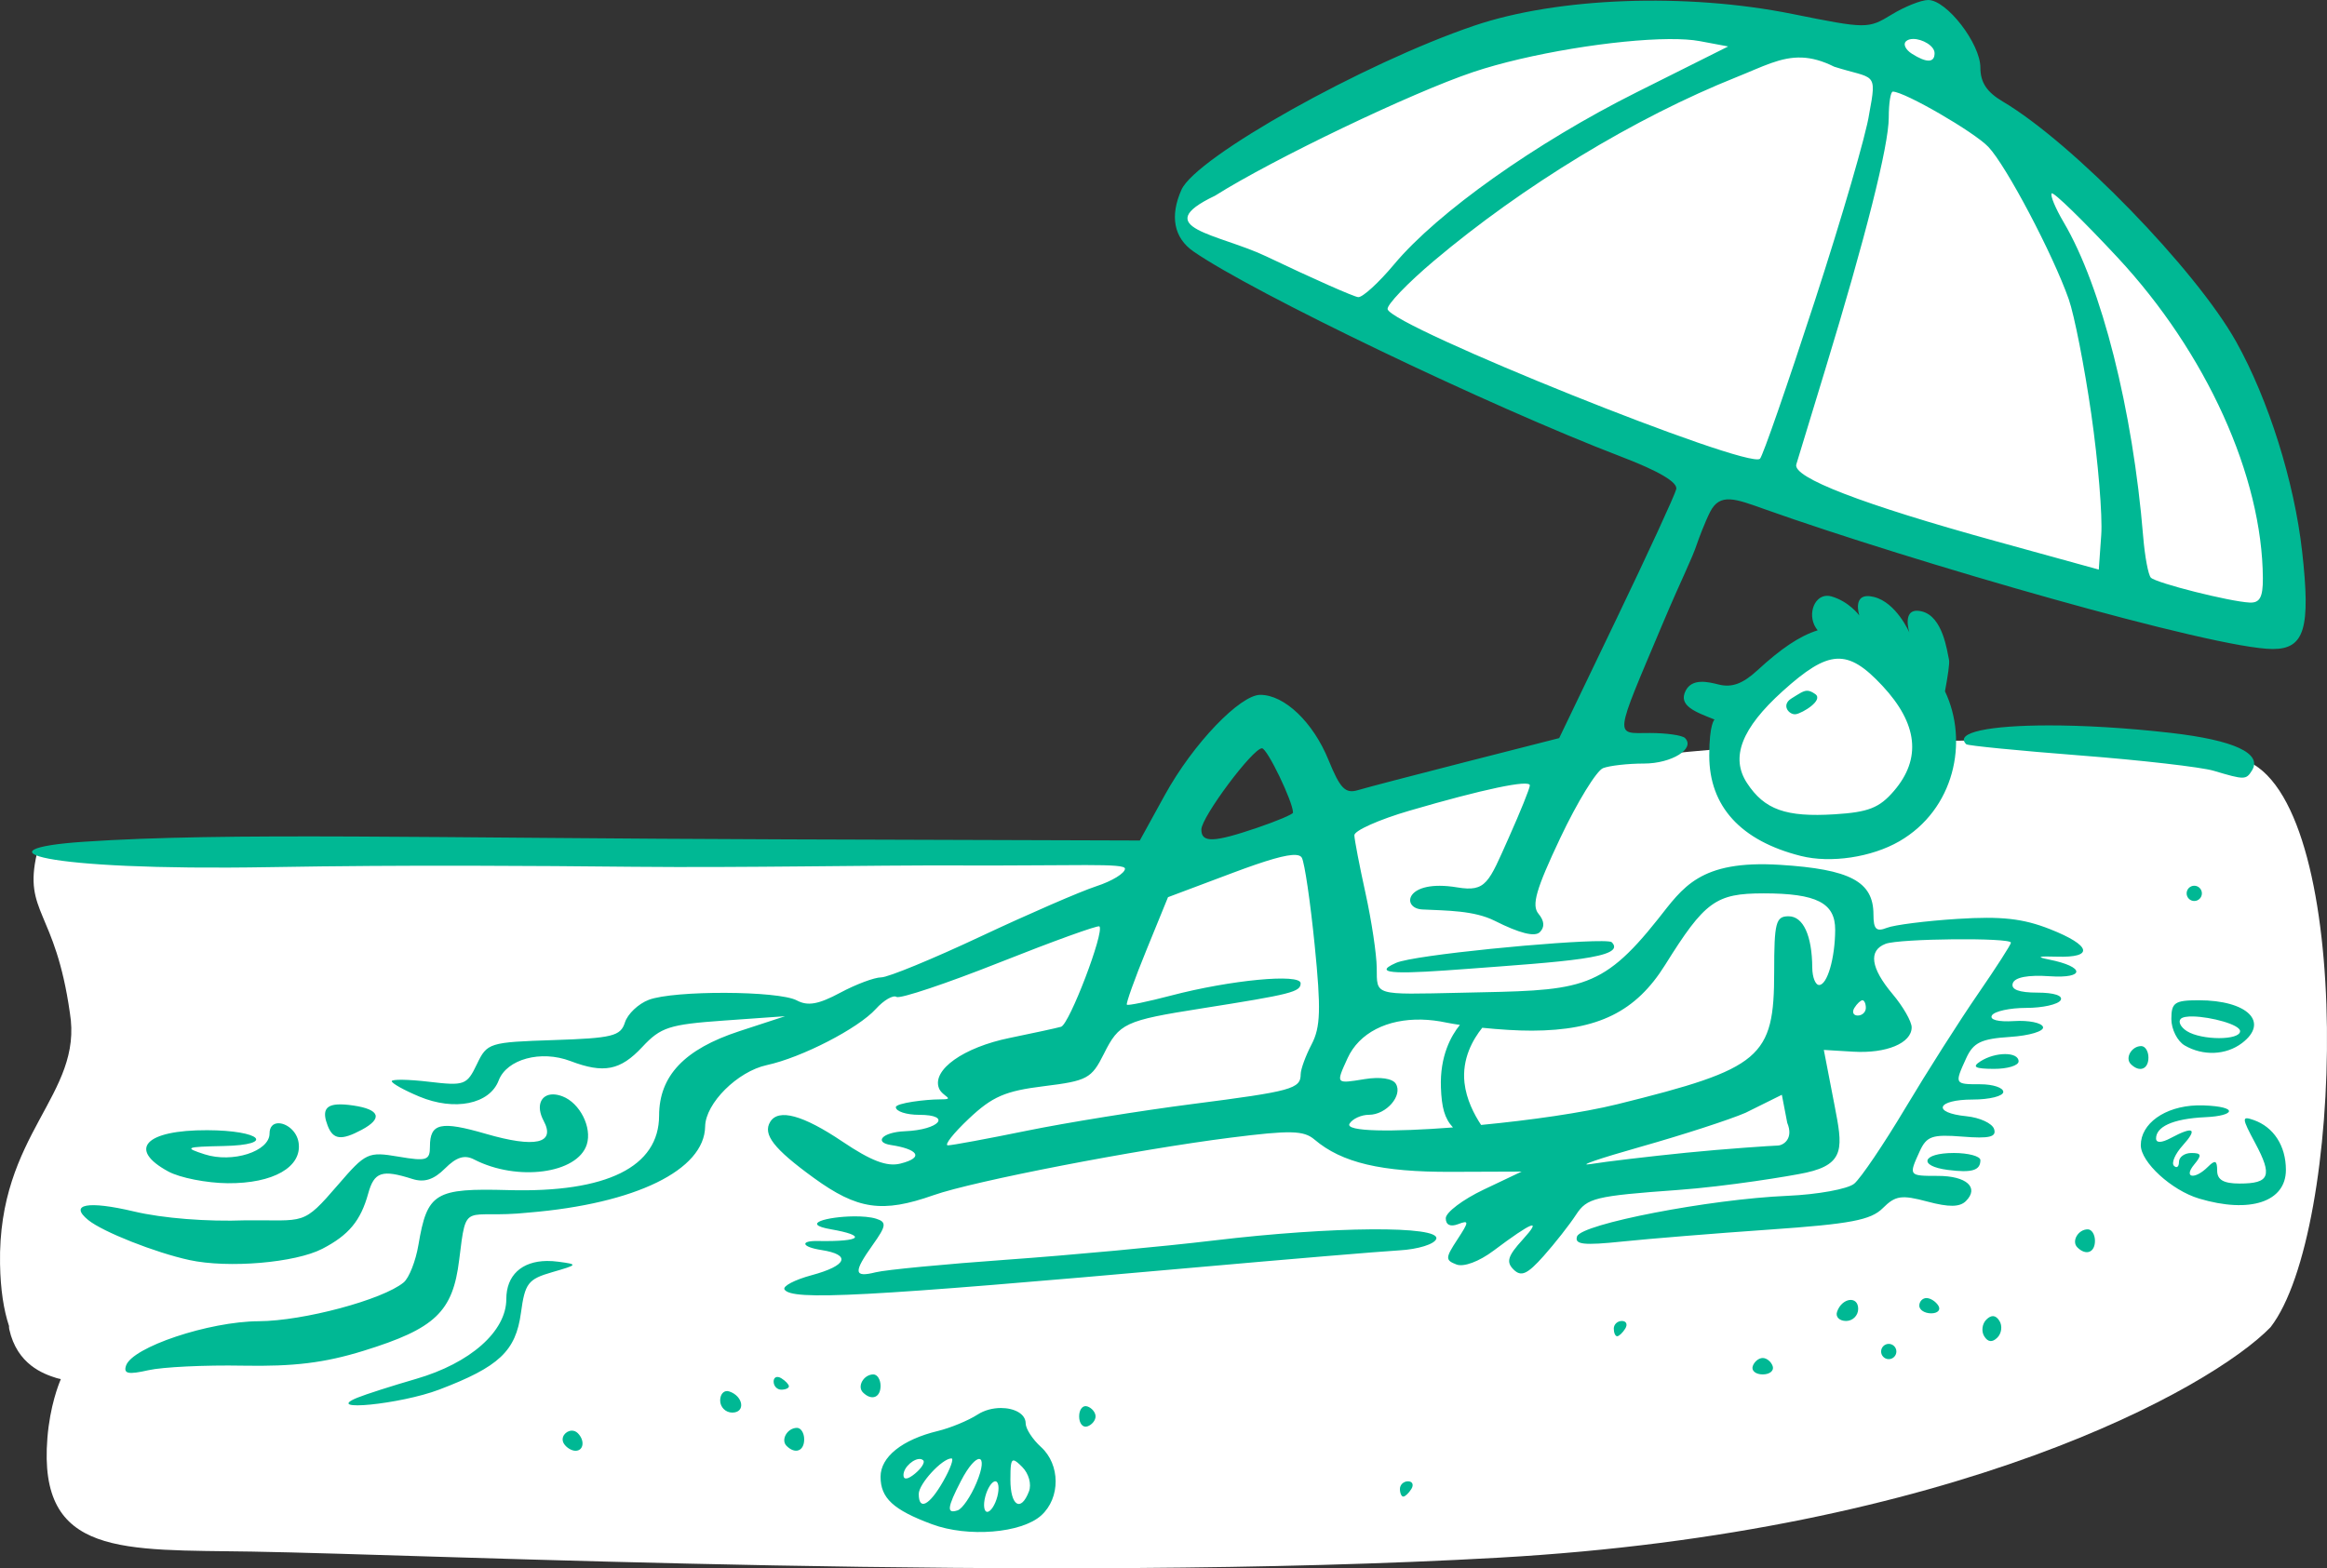 <?xml version="1.0" ?><svg height="317.918mm" viewBox="0 0 471.608 317.918" width="471.608mm" xmlns="http://www.w3.org/2000/svg">
    <rect x="0" y="0" width="471.608" height="317.918" fill="#333333" stroke="none"/>
    <path d="m 9193.966,1933.657 c -2.488,-0.01 -5.411,1.442 -8.401,4.215 -2.522,2.339 -1.798,3.862 0.379,5.453 0,0 -0.064,-0.027 -0.064,-0.027 l -21.239,-4.753 c 0,0 -12.465,5.005 -24.899,10.639 0.158,-0.104 0.345,-0.222 0.494,-0.322 8.633,-5.779 32.744,-12.054 22.326,-13.049 -10.419,-0.995 -46.095,-0.805 -66.89,6.084 -20.795,6.889 -52.818,29.738 -52.818,29.738 0,0 -1.954,4.516 2.213,7.616 4.168,3.1 33.084,15.614 33.084,15.614 0,0 18.966,-19.096 24.452,-23.153 1.045,-0.773 2.749,-1.873 4.875,-3.183 -13.332,11.056 -29.327,26.337 -29.327,26.337 0,0 52.322,22.416 56.535,24.629 4.212,2.213 27.441,7.612 27.441,7.612 l 71.205,22.04 29.182,8.562 c 0,0 4.028,-7.512 3.086,-15.541 -0.942,-8.029 -12.846,-36.565 -20.956,-50.009 -7.83,-12.98 -32.648,-31.169 -34.37,-32.422 -1.185,-2.352 -2.123,-4.034 -2.664,-4.705 -1.6,-1.985 -7.546,-5.132 -12.818,-7.671 2.242,0.423 4.739,0.696 4.952,-0.132 0.393,-1.525 -0.371,-11.514 -3.265,-12.983 -0.769,-0.39 -1.612,-0.585 -2.512,-0.587 z m 20.013,33.869 c 4.489,9.145 11.292,23.683 12.664,30.475 -3.195,-8.805 -8.407,-21.177 -12.664,-30.475 z m -38.597,93.002 c -8.838,0.15 -15.169,9.506 -19.482,14.333 -1.555,1.74 -2.408,3.903 -2.551,6.288 -0.334,0.026 -49.315,3.867 -67.489,9.75 -8.413,2.723 -22.626,8.071 -36.173,13.308 -19.889,-1.693 -224.702,-1.54 -239.535,-1.651 -2.749,12.018 3.724,11.375 6.689,32.212 2.795,16.755 -14.62,24.339 -14.147,50.961 0.093,5.233 0.752,9.343 1.821,12.566 -0.015,0.212 0,0.436 0.052,0.678 1.58,7.11 6.882,9.023 9.555,9.863 0.291,0.086 0.589,0.164 0.891,0.234 -0.442,1.028 -2.199,5.416 -2.723,11.925 -1.95,24.181 15.363,22.596 41.374,23.024 37.129,0.611 160.486,6.454 252.804,1.234 92.318,-5.22 144.364,-34.331 156.382,-46.716 14.941,-19.262 17.005,-104.501 -4.41,-114.62 -5.99,-1.501 -30.409,-3.901 -48.417,-4.276 -2.251,-0.047 -4.823,-0.06 -7.601,-0.045 v 0 c -2.302,0.013 -4.762,0.045 -7.281,0.091 -0.508,-7.035 -5.774,-14.427 -13.931,-17.94 -2.055,-0.885 -3.995,-1.249 -5.83,-1.218 z m -176.696,64.035 c -9.643,3.957 -21.075,8.697 -30.899,12.945 6.17,-3.228 12.131,-6.316 15.104,-7.424 1.54,-0.574 7.823,-2.744 15.795,-5.521 z m -64.405,43.172 c -1.784,1.53 -4.292,2.633 -7.136,3.447 1.98,-0.778 3.733,-1.658 5.27,-2.635 0.684,-0.261 1.304,-0.532 1.866,-0.812 z m -38.191,7.732 c -1.339,1.057 -2.35,2.591 -3.177,4.632 0,-0.024 0.01,-0.05 0.014,-0.074 0.878,-2.681 1.792,-3.98 3.163,-4.558 z" fill="#FFFFFF" paint-order="markers stroke fill" transform="translate(254.142,26.206) translate(-9056.828,-1955.691)"/>
    <path d="m 9193.463,1929.487 c -1.414,0 -4.748,1.333 -7.408,2.955 -4.764,2.905 -5.068,2.903 -20.123,-0.13 -21.502,-4.332 -47.528,-3.374 -64.46,2.373 -22.455,7.621 -56.364,26.625 -59.337,33.255 -2.394,5.338 -1.544,9.759 2.405,12.504 12.038,8.369 60.124,31.447 86.757,41.637 7.595,2.906 11.437,5.176 11.111,6.565 -0.274,1.167 -5.725,13 -12.112,26.294 l -11.613,24.171 -18.846,4.81 c -10.366,2.645 -20.24,5.228 -21.942,5.74 -2.551,0.766 -3.6,-0.308 -5.963,-6.11 -3.127,-7.677 -8.92,-13.208 -13.835,-13.208 -4.011,-2e-4 -13.497,9.69 -19.374,20.374 l -5.033,9.151 -71.475,-0.227 c -73.074,-0.232 -113.629,-1.473 -142.581,0.486 -21.808,1.475 -9.605,5.956 37.754,5.143 28.109,-0.483 53.609,-0.266 73.679,-0.072 22.71,0.219 47.424,-0.336 65.95,-0.269 23.731,0.086 33.667,-0.515 33.667,0.656 0,0.917 -2.612,2.517 -5.805,3.556 -3.192,1.039 -13.743,5.621 -23.446,10.182 -9.703,4.561 -18.769,8.292 -20.146,8.292 -1.377,0 -5.127,1.406 -8.334,3.125 -4.397,2.357 -6.554,2.737 -8.776,1.548 -3.705,-1.983 -24.88,-2.066 -30.005,-0.118 -2.111,0.802 -4.284,2.866 -4.83,4.585 -0.879,2.77 -2.52,3.177 -14.435,3.572 -13.102,0.435 -13.496,0.559 -15.571,4.897 -2.021,4.224 -2.515,4.406 -9.691,3.556 -4.159,-0.493 -7.562,-0.545 -7.562,-0.116 0,0.429 2.51,1.829 5.578,3.111 7.16,2.992 14.263,1.552 16.093,-3.263 1.647,-4.33 8.568,-6.203 14.537,-3.934 6.769,2.573 10.12,1.916 14.573,-2.858 3.735,-4.005 5.458,-4.561 16.553,-5.35 l 12.383,-0.88 -9.287,3.041 c -11.102,3.636 -16.227,9.036 -16.245,17.094 -0.014,10.414 -10.611,15.663 -30.513,15.115 -14.953,-0.412 -16.474,0.512 -18.264,11.106 -0.553,3.278 -1.899,6.7 -2.989,7.605 -4.226,3.507 -20.33,7.822 -29.363,7.868 -10.124,0.051 -25.685,5.264 -26.913,9.017 h 6e-4 c -0.535,1.634 0.466,1.837 4.527,0.915 2.868,-0.651 11.476,-1.067 19.128,-0.923 10.371,0.195 16.603,-0.572 24.479,-3.009 14.546,-4.502 18.103,-7.888 19.393,-18.458 1.509,-12.364 0.885,-8.164 14.1,-9.568 21.633,-1.792 35.606,-8.614 35.744,-17.45 0.073,-4.703 6.558,-11.159 12.499,-12.445 7.081,-1.532 18.52,-7.426 22.099,-11.386 1.604,-1.775 3.493,-2.871 4.197,-2.436 0.704,0.435 10.127,-2.72 20.939,-7.011 10.812,-4.291 19.89,-7.571 20.173,-7.288 1.078,1.078 -6.106,19.887 -7.774,20.353 -0.964,0.269 -5.655,1.288 -10.425,2.264 -9.357,1.913 -15.755,6.458 -14.327,10.178 0.669,1.744 3.722,2.279 0.093,2.279 -2.645,0 -8.825,0.728 -8.825,1.58 0,0.851 2.131,1.548 4.735,1.548 6.74,0 4.095,3.044 -2.891,3.327 -4.673,0.19 -6.312,2.268 -2.831,2.796 5.248,0.795 6.961,2.495 1.907,3.764 -2.71,0.68 -5.915,-0.539 -11.765,-4.476 -7.966,-5.361 -12.929,-6.72 -14.609,-4.002 -1.572,2.544 0.699,5.474 8.803,11.362 8.883,6.453 13.907,7.182 24.278,3.523 8.09,-2.854 41.098,-9.25 60.2,-11.664 12.158,-1.537 14.832,-1.476 17.027,0.389 5.538,4.704 13.531,6.591 27.704,6.54 l 14.265,-0.052 -7.686,3.653 c -4.227,2.009 -7.686,4.623 -7.686,5.808 0,1.353 0.936,1.796 2.515,1.19 2.243,-0.861 2.224,-0.522 -0.168,3.128 -2.448,3.736 -2.463,4.178 -0.177,5.055 1.468,0.563 4.582,-0.598 7.52,-2.803 7.902,-5.931 9.977,-6.716 5.886,-2.226 -3.017,3.312 -3.384,4.523 -1.831,6.054 1.546,1.525 2.786,0.965 6.094,-2.752 2.284,-2.567 5.238,-6.33 6.564,-8.363 2.219,-3.403 3.853,-3.8 20.562,-5.009 9.983,-0.722 23.01,-2.843 26.092,-3.525 8.015,-1.773 7.343,-5.311 5.753,-13.543 l -2.189,-11.331 5.96,0.358 c 6.719,0.404 11.841,-1.731 11.841,-4.938 0,-1.182 -1.742,-4.218 -3.87,-6.748 -4.444,-5.282 -4.939,-8.828 -1.421,-10.178 2.816,-1.08 25.414,-1.293 25.414,-0.239 0,0.385 -3.023,5.087 -6.718,10.448 -3.694,5.362 -10.302,15.75 -14.684,23.085 -4.381,7.335 -9.044,14.232 -10.362,15.325 -1.317,1.093 -7.422,2.203 -13.566,2.465 -15.728,0.672 -41.764,5.702 -42.607,8.232 -0.548,1.645 1.313,1.855 9.182,1.032 5.429,-0.568 18.862,-1.657 29.85,-2.422 16.398,-1.141 20.509,-1.921 22.934,-4.346 2.551,-2.551 3.785,-2.732 9.036,-1.331 4.382,1.169 6.565,1.139 7.812,-0.108 2.742,-2.742 0.121,-5.096 -5.676,-5.096 -5.954,0 -5.961,-0.01 -3.704,-4.964 1.413,-3.101 2.535,-3.488 8.7,-2.998 5.446,0.433 6.917,0.078 6.385,-1.542 -0.381,-1.158 -2.902,-2.324 -5.603,-2.591 -7.073,-0.699 -6.057,-3.385 1.28,-3.385 3.405,0 6.192,-0.697 6.192,-1.548 0,-0.851 -2.09,-1.548 -4.644,-1.548 -5.268,0 -5.276,-0.015 -2.882,-5.269 1.451,-3.185 3.021,-3.948 8.901,-4.33 3.926,-0.255 6.93,-1.16 6.674,-2.011 -0.255,-0.852 -2.897,-1.391 -5.872,-1.2 -3.198,0.206 -5.027,-0.268 -4.475,-1.161 0.513,-0.83 3.637,-1.51 6.942,-1.51 3.305,0 6.439,-0.697 6.965,-1.548 0.571,-0.924 -1.317,-1.548 -4.681,-1.548 -3.761,0 -5.428,-0.632 -5.006,-1.896 0.405,-1.217 3.087,-1.727 7.481,-1.425 7.253,0.499 7.17,-1.929 -0.116,-3.379 -2.703,-0.537 -2.236,-0.716 1.548,-0.59 7.632,0.253 7.005,-2.275 -1.385,-5.583 -5.465,-2.155 -9.839,-2.639 -18.738,-2.074 -6.385,0.406 -12.829,1.223 -14.319,1.816 -2.137,0.85 -2.709,0.276 -2.709,-2.717 0,-6.663 -4.721,-9.17 -18.944,-10.057 -16.336,-1.019 -19.661,4.62 -24.743,11.022 -11.765,14.821 -16.094,14.395 -39.9,14.909 -17.84,0.386 -17.019,0.628 -17.081,-5.056 -0.03,-2.767 -1.05,-9.558 -2.268,-15.092 -1.217,-5.534 -2.236,-10.831 -2.268,-11.771 -0.03,-0.94 4.996,-3.185 11.168,-4.988 14.972,-4.373 24.377,-6.352 24.399,-5.135 0.01,0.548 -1.905,5.304 -4.257,10.569 -4.107,9.195 -4.578,11.09 -10.467,10.113 -10.605,-1.76 -11.407,4.26 -7.062,4.476 4.943,0.246 10.485,0.192 14.669,2.3 5.035,2.536 8.127,3.312 9.145,2.295 1.017,-1.017 0.923,-2.276 -0.279,-3.724 -1.433,-1.727 -0.501,-4.964 4.431,-15.391 3.435,-7.262 7.334,-13.622 8.664,-14.132 1.329,-0.51 5.061,-0.928 8.293,-0.928 5.613,0 10.459,-3.019 8.305,-5.173 -0.56,-0.56 -3.769,-1.019 -7.132,-1.019 -7.193,0 -7.376,1.534 2.64,-22.231 3.897,-9.247 5.841,-12.824 7.019,-16.381 0.22,-0.665 1.524,-4.158 2.568,-6.216 1.985,-3.914 5.154,-2.639 10.987,-0.563 29.863,10.63 91.235,28.364 103.044,28.364 6.443,0 7.699,-4.177 5.948,-19.784 -1.587,-14.148 -6.821,-30.791 -13.368,-42.506 -8.16,-14.599 -33.184,-40.356 -47.321,-48.707 -3.223,-1.904 -4.518,-3.87 -4.518,-6.86 0,-4.871 -6.832,-13.721 -10.586,-13.711 z m -3.02,7.894 c 1.838,0 4.319,1.39 4.319,2.887 0,1.966 -1.602,2.004 -4.599,0.109 -1.254,-0.792 -1.805,-1.913 -1.228,-2.49 0.354,-0.354 0.895,-0.507 1.508,-0.506 z m -49.485,0.027 c 2.491,-0.017 4.615,0.114 6.211,0.413 l 5.763,1.081 -18.542,9.282 c -20.449,10.236 -40.368,24.366 -49.136,34.856 -3.131,3.746 -6.417,6.752 -7.3,6.681 -0.884,-0.071 -9.265,-3.786 -18.624,-8.256 -9.588,-4.579 -24.043,-5.8 -10.403,-12.302 11.753,-7.419 39.862,-20.888 52.321,-25.071 11.258,-3.779 28.919,-6.611 39.711,-6.684 z m 26.958,3.747 c 1.968,0.086 4.066,0.635 6.502,1.85 8.157,2.609 8.737,0.791 7.08,9.619 -0.538,3.873 -5.513,20.973 -11.056,38 -5.543,17.027 -10.523,31.364 -11.067,31.86 -2.423,2.208 -74.529,-26.755 -75.465,-30.312 -0.224,-0.851 3.994,-5.261 9.374,-9.799 18.085,-15.256 40.799,-29.052 61.349,-37.26 5.261,-2.101 8.955,-4.147 13.283,-3.957 z m 18.384,6.901 c 2.359,0 16.51,8.192 19.37,11.214 3.626,3.831 13.038,21.673 16.28,30.861 1.129,3.202 3.186,13.678 4.57,23.28 1.384,9.602 2.293,20.626 2.02,24.498 l -0.498,7.04 -20.897,-5.765 c -27.059,-7.465 -41.203,-12.912 -40.406,-15.561 0.337,-1.122 2.952,-9.703 5.811,-19.068 8.235,-26.977 12.925,-45.572 12.925,-51.251 0,-2.887 0.371,-5.248 0.825,-5.248 z m 32.202,20.633 c 0.356,-0.356 6.352,5.479 13.325,12.966 18.015,19.344 29.359,44.395 29.469,65.081 0.02,3.819 -0.626,4.999 -2.682,4.899 -4.042,-0.196 -18.913,-3.946 -20.013,-5.047 -0.527,-0.526 -1.229,-4.279 -1.562,-8.338 -2.103,-25.68 -8.421,-50.669 -16.101,-63.688 -1.695,-2.874 -2.791,-5.517 -2.436,-5.873 z m -45.583,81.574 c -2.779,0.084 -4.08,4.329 -1.851,6.999 -3.718,1.17 -7.482,3.754 -12.194,8.092 -2.992,2.753 -5.199,3.564 -7.877,2.892 -2.147,-0.539 -5.333,-1.308 -6.664,1.218 -1.638,3.11 2.043,4.368 5.835,5.883 0,0 -1.07,0.79 -1.07,7.325 0,10.276 6.388,17.267 18.575,20.333 6.028,1.516 14.326,0.276 19.961,-2.983 11.135,-6.44 14.093,-20.205 9.237,-30.397 0.557,-2.992 0.976,-5.695 0.819,-6.388 -0.395,-1.736 -1.228,-8.759 -5.503,-9.805 -4.275,-1.046 -2.521,4.301 -2.521,4.301 0,0 -2.631,-6.116 -7.212,-7.24 -4.582,-1.125 -2.937,3.768 -2.937,3.768 0,0 -2.039,-2.821 -5.634,-3.867 -0.337,-0.098 -0.659,-0.139 -0.964,-0.13 z m 2.02,12.761 c 2.997,-0.166 5.702,1.681 9.243,5.477 7.192,7.71 7.964,14.789 2.329,21.34 -2.942,3.42 -5.156,4.291 -11.997,4.716 -9.885,0.615 -14.227,-0.934 -17.77,-6.342 -3.395,-5.182 -1.108,-11.086 7.201,-18.593 4.708,-4.254 7.997,-6.433 10.994,-6.599 z m -6.004,6.49 c -0.806,0 -1.601,0.588 -3.177,1.56 -2.207,1.362 -0.44,3.408 0.893,3.192 1.334,-0.216 5.695,-2.844 3.921,-4.081 -0.665,-0.464 -1.154,-0.673 -1.637,-0.672 z m 48.922,7.025 c -11.797,0.011 -19.19,1.386 -16.671,3.819 0.297,0.288 10.674,1.309 23.058,2.269 12.384,0.96 24.574,2.36 27.089,3.11 v -5e-4 c 6.255,1.868 6.566,1.866 7.759,-0.065 2.142,-3.466 -3.635,-6.142 -16.434,-7.613 -9.059,-1.042 -17.723,-1.526 -24.801,-1.52 z m -159.409,4.638 c 1.06,0 6.289,10.844 6.289,13.043 0,0.328 -3.259,1.707 -7.242,3.064 -8.852,3.016 -11.333,3.096 -11.333,0.368 0,-2.51 10.414,-16.475 12.286,-16.475 z m 6.885,21.628 c 0.624,0.044 1.012,0.231 1.192,0.555 0.558,0.996 1.729,8.963 2.602,17.705 1.303,13.048 1.192,16.652 -0.619,20.123 -1.213,2.325 -2.215,5.058 -2.215,6.071 -0.015,2.955 -1.777,3.44 -21.918,6.031 -10.511,1.352 -25.631,3.79 -33.6,5.418 -7.969,1.628 -15.159,2.96 -15.977,2.96 -0.818,0 1.095,-2.436 4.252,-5.413 4.755,-4.485 7.361,-5.613 15.202,-6.579 8.794,-1.083 9.652,-1.545 12.145,-6.539 3.113,-6.238 4.253,-6.769 19.763,-9.217 18.274,-2.884 20.123,-3.353 20.123,-5.102 0,-2.031 -14.185,-0.684 -26.312,2.499 -4.681,1.229 -8.689,2.056 -8.907,1.839 -0.217,-0.218 1.57,-5.21 3.973,-11.095 l 4.367,-10.7 13.053,-4.906 c 6.993,-2.629 11.002,-3.783 12.875,-3.651 z m 182.059,6.235 c -0.852,0 -1.548,0.696 -1.548,1.548 0,0.851 0.696,1.548 1.548,1.548 0.851,0 1.547,-0.697 1.547,-1.548 0,-0.851 -0.696,-1.548 -1.547,-1.548 z m -87.296,1.548 c 10.758,0 14.548,1.933 14.522,7.407 -0.029,5.759 -1.605,11.168 -3.255,11.168 -0.752,0 -1.371,-1.567 -1.389,-3.483 -0.04,-6.547 -1.833,-10.448 -4.804,-10.448 -2.588,0 -2.915,1.264 -2.915,11.265 0,17.422 -2.583,19.606 -31.733,26.825 -7.139,1.768 -17.705,3.252 -27.665,4.212 -1.422,-2.149 -2.991,-5.187 -3.365,-8.54 -0.544,-4.869 1.698,-8.787 3.6,-11.16 3.459,0.357 7.149,0.594 10.092,0.584 13.381,-0.047 21.041,-3.832 26.969,-13.324 8.052,-12.894 10.267,-14.505 19.941,-14.505 z m -32.792,9.683 c -8.161,-0.074 -37.977,2.788 -41.67,4.403 -5.788,2.532 2.226,2.132 13.931,1.258 20.137,-1.503 32.951,-2.258 29.771,-5.438 -0.143,-0.143 -0.867,-0.213 -2.033,-0.224 z m 52.845,11.988 c 0.375,0 0.683,0.697 0.683,1.548 0,0.851 -0.738,1.548 -1.64,1.548 -0.902,0 -1.209,-0.696 -0.683,-1.548 0.526,-0.851 1.264,-1.548 1.64,-1.548 z m 68.119,6e-4 c -4.826,0 -5.521,0.477 -5.521,3.793 0,2.086 1.22,4.503 2.709,5.37 3.72,2.167 8.373,1.974 11.609,-0.483 5.604,-4.254 1.118,-8.681 -8.798,-8.681 z m -1.11,3.283 c 3.588,0.075 9.521,1.64 9.521,2.978 v 5e-4 c 0,1.889 -7.798,1.883 -10.79,-0.01 -1.251,-0.792 -1.808,-1.91 -1.234,-2.484 0.37,-0.369 1.306,-0.51 2.503,-0.485 z m -156.333,0.639 c 1.615,0.039 3.299,0.24 5.027,0.61 0.766,0.164 1.748,0.313 2.708,0.462 -1.796,2.216 -4.086,6.325 -3.846,12.726 0.15,3.991 0.723,6.218 2.437,8.059 -12.148,0.933 -21.983,0.895 -20.955,-0.769 0.609,-0.986 2.375,-1.793 3.923,-1.793 3.529,0 6.921,-3.917 5.453,-6.294 -0.666,-1.077 -3.177,-1.45 -6.325,-0.939 -5.903,0.958 -5.851,1.022 -3.459,-4.229 2.345,-5.147 8.041,-8.004 15.038,-7.834 z m 145.822,5.365 c -1.952,0 -3.35,2.417 -2.113,3.654 1.743,1.743 3.57,1.062 3.57,-1.332 0,-1.277 -0.656,-2.322 -1.457,-2.322 z m -27.587,1.622 c -1.554,0 -3.489,0.491 -5.01,1.474 -1.762,1.139 -1.109,1.506 2.709,1.524 2.767,0.013 5.031,-0.673 5.031,-1.524 0,-0.983 -1.175,-1.474 -2.729,-1.474 z m -294.289,8.172 c -2.473,-0.01 -3.528,2.327 -1.902,5.365 2.464,4.604 -1.706,5.538 -11.725,2.626 -9.144,-2.658 -11.322,-2.165 -11.322,2.566 0,2.823 -0.647,3.032 -6.39,2.061 -6.135,-1.036 -6.623,-0.81 -12.201,5.666 -7.319,8.498 -6.606,7.139 -18.763,7.244 -7.81,0.3 -16.792,-0.412 -22.622,-1.794 -9.35,-2.216 -13.238,-1.488 -9.276,1.738 2.94,2.394 13.594,6.609 20.493,8.107 7.871,1.71 21.456,0.56 26.947,-2.28 5.352,-2.767 7.778,-5.689 9.297,-11.196 1.216,-4.406 2.788,-4.926 8.953,-2.961 2.408,0.768 4.342,0.146 6.614,-2.125 2.316,-2.316 3.955,-2.826 5.884,-1.831 8.752,4.517 20.971,2.895 22.852,-3.033 1.096,-3.454 -1.398,-8.404 -4.915,-9.753 -0.706,-0.271 -1.353,-0.398 -1.923,-0.4 z m 249.037,0.079 1.094,5.686 c 1.358,3.261 -0.834,4.584 -1.935,4.607 -1.064,0.023 -10.85,0.675 -18.512,1.449 -7.662,0.774 -16.369,1.807 -19.349,2.296 -2.98,0.489 1.548,-1.081 10.061,-3.488 8.514,-2.407 18.091,-5.513 21.284,-6.902 z m -292.739,1.962 c -2.525,0.165 -3.055,1.489 -1.984,4.28 1.101,2.869 2.764,3.076 6.906,0.859 4.322,-2.313 3.687,-4.137 -1.718,-4.93 -1.3,-0.191 -2.363,-0.264 -3.205,-0.209 z m 376.874,0.185 c -6.626,0.205 -11.388,3.755 -11.388,8.074 0,3.431 6.236,9.148 11.794,10.812 v 5e-4 c 10.32,3.09 17.616,0.686 17.616,-5.804 0,-4.872 -2.482,-8.708 -6.55,-10.12 -2.442,-0.848 -2.413,-0.433 0.325,4.676 3.559,6.64 2.957,8.206 -3.154,8.206 -3.253,0 -4.553,-0.751 -4.553,-2.631 0,-2.047 -0.412,-2.219 -1.857,-0.774 -2.686,2.686 -5.071,2.288 -2.786,-0.465 1.578,-1.901 1.472,-2.322 -0.585,-2.322 -1.381,0 -2.511,0.813 -2.511,1.806 0,0.993 -0.46,1.346 -1.022,0.783 -0.562,-0.562 0.242,-2.42 1.788,-4.128 3.091,-3.416 2.198,-3.971 -2.415,-1.503 -1.885,1.008 -2.994,1.042 -2.994,0.091 0,-2.249 3.079,-3.999 10.088,-4.315 5.829,-0.263 6.831,-2.116 -0.447,-2.383 -0.457,-0.017 -0.907,-0.018 -1.349,0 z m -388.912,3.628 c -0.967,0.042 -1.717,0.679 -1.717,2.079 0,3.63 -7.515,6.037 -13.157,4.214 -4.238,-1.37 -3.9,-1.517 3.87,-1.683 10.632,-0.227 7.551,-3.171 -3.357,-3.206 -12.541,-0.041 -16.201,3.857 -7.866,8.378 2.341,1.27 7.759,2.337 12.039,2.372 9.208,0.073 15.069,-3.272 14.364,-8.198 -0.35,-2.446 -2.565,-4.026 -4.176,-3.955 z m 339.6,6.024 c -6.405,0 -7.3,2.649 -1.161,3.435 4.859,0.622 6.579,0.105 6.579,-1.979 0,-0.801 -2.438,-1.457 -5.418,-1.457 z m -222.946,12.848 c -5.209,0.058 -10.967,1.513 -4.605,2.62 7.235,1.26 6.506,2.543 -2.72,2.375 -3.514,-0.064 -3.299,1.194 0.792,1.827 6.107,0.945 5.247,3.163 -1.982,5.109 -3.431,0.924 -5.903,2.223 -5.492,2.888 1.423,2.302 16.071,1.52 82.935,-4.433 19.155,-1.705 37.908,-3.277 41.673,-3.493 3.796,-0.217 7.129,-1.254 7.482,-2.326 0.891,-2.71 -21.011,-2.556 -45.033,0.316 -10.355,1.238 -29.195,2.99 -41.867,3.892 -12.672,0.903 -24.687,2.055 -26.701,2.56 -4.467,1.121 -4.58,0.028 -0.577,-5.594 2.712,-3.808 2.84,-4.588 0.651,-5.268 -1.145,-0.356 -2.82,-0.492 -4.556,-0.473 z m 250.125,2.631 c -1.952,0 -3.35,2.417 -2.113,3.654 1.743,1.743 3.57,1.062 3.57,-1.332 0,-1.277 -0.656,-2.322 -1.457,-2.322 z m -312.29,6.412 c -5.101,0.059 -8.221,2.907 -8.221,7.727 0,6.541 -7.302,12.996 -18.308,16.184 -4.83,1.399 -10.174,3.112 -11.877,3.807 -7.144,2.914 8.742,1.341 16.582,-1.641 12.134,-4.616 15.517,-7.795 16.57,-15.567 0.813,-6.005 1.441,-6.824 6.32,-8.235 5.261,-1.521 5.297,-1.583 1.238,-2.126 -0.806,-0.108 -1.576,-0.157 -2.304,-0.148 z m 279.601,7.519 c -0.801,0 -1.457,0.696 -1.457,1.548 0,0.851 1.086,1.548 2.413,1.548 1.328,0 1.983,-0.696 1.457,-1.548 -0.526,-0.851 -1.612,-1.548 -2.413,-1.548 z m -15.626,0.398 c -0.953,0.136 -2.024,0.973 -2.503,2.408 -0.337,1.011 0.489,1.838 1.838,1.838 1.348,0 2.451,-1.103 2.451,-2.451 0,-1.367 -0.833,-1.931 -1.786,-1.795 z m 29.193,3.269 c -0.445,-0.045 -0.926,0.191 -1.442,0.707 -0.852,0.851 -1.043,2.366 -0.425,3.365 h 5e-4 c 0.748,1.212 1.639,1.302 2.671,0.27 0.852,-0.852 1.042,-2.366 0.424,-3.366 -0.374,-0.606 -0.784,-0.932 -1.23,-0.977 z m -75.301,0.977 c -0.901,0 -1.639,0.696 -1.639,1.548 0,0.851 0.307,1.548 0.682,1.548 0.375,0 1.113,-0.696 1.64,-1.548 0.526,-0.851 0.219,-1.548 -0.683,-1.548 z m 54.086,4.644 c -0.851,0 -1.548,0.696 -1.548,1.548 0,0.852 0.697,1.548 1.548,1.548 0.851,0 1.548,-0.697 1.548,-1.548 0,-0.851 -0.696,-1.548 -1.548,-1.548 z m -25.541,2.863 c -0.808,0 -1.72,0.749 -2.025,1.664 -0.305,0.915 0.606,1.664 2.025,1.664 1.419,0 2.33,-0.749 2.025,-1.664 -0.305,-0.915 -1.216,-1.664 -2.025,-1.664 z m -180.241,3.328 c -1.952,0 -3.35,2.417 -2.113,3.654 1.743,1.743 3.57,1.062 3.57,-1.332 0,-1.277 -0.656,-2.322 -1.457,-2.322 z m -19.267,0.532 c -0.555,-0.093 -0.948,0.248 -0.948,0.924 0,0.902 0.697,1.639 1.549,1.639 0.851,0 1.548,-0.307 1.548,-0.683 0,-0.375 -0.696,-1.113 -1.548,-1.639 -0.213,-0.132 -0.416,-0.211 -0.601,-0.242 z m -10.314,2.845 c -0.836,-0.049 -1.469,0.732 -1.469,1.911 0,1.348 1.103,2.45 2.451,2.45 2.734,0 2.258,-3.332 -0.612,-4.289 -0.127,-0.042 -0.25,-0.066 -0.37,-0.073 z m 72.613,3.052 c -0.756,-0.011 -1.329,0.842 -1.329,2.084 0,1.419 0.749,2.33 1.664,2.025 0.915,-0.305 1.664,-1.216 1.664,-2.025 0,-0.809 -0.749,-1.72 -1.664,-2.025 -0.114,-0.038 -0.226,-0.057 -0.335,-0.059 z m -17.176,0.38 c -1.603,-3e-4 -3.327,0.417 -4.74,1.331 -1.873,1.213 -5.497,2.711 -8.05,3.329 -7.229,1.749 -11.61,5.248 -11.61,9.273 0,4.336 2.583,6.721 10.433,9.633 v 0 c 7.277,2.7 18.141,1.818 22.135,-1.797 3.913,-3.542 3.882,-10.303 -0.064,-13.874 -1.703,-1.541 -3.095,-3.692 -3.095,-4.779 0,-1.955 -2.338,-3.116 -5.011,-3.117 z m -41.336,4.026 c -1.952,0 -3.35,2.417 -2.113,3.654 1.743,1.743 3.57,1.061 3.57,-1.332 0,-1.277 -0.656,-2.322 -1.457,-2.322 z m -45.614,0.563 c -1.24,0 -2.416,1.357 -1.623,2.64 0.49,0.792 1.546,1.441 2.347,1.441 1.664,0 1.938,-2.098 0.467,-3.569 -0.357,-0.357 -0.778,-0.51 -1.191,-0.511 z m 76.918,5.629 c 0.532,0 -0.219,2.085 -1.669,4.634 -2.792,4.907 -4.959,6.03 -4.959,2.571 0,-2.05 4.742,-7.205 6.628,-7.205 z m 5.673,0.118 c 0.713,0.094 0.699,1.74 -0.614,4.862 -1.151,2.739 -2.859,5.234 -3.795,5.546 -2.288,0.762 -2.144,-0.536 0.66,-5.96 1.595,-3.085 3.035,-4.543 3.748,-4.449 z m -11.868,0.023 c 0.183,0.039 0.347,0.123 0.481,0.257 0.39,0.39 -0.353,1.59 -1.651,2.667 -1.471,1.221 -2.359,1.338 -2.359,0.311 0,-1.637 2.248,-3.511 3.529,-3.235 z m 18.827,0.275 c 0.355,0.032 0.89,0.496 1.693,1.299 1.348,1.346 1.946,3.506 1.383,4.976 -1.643,4.28 -3.761,2.94 -3.761,-2.379 0,-2.797 0.093,-3.948 0.686,-3.895 z m -3.746,4.227 c 0.673,0 0.858,1.393 0.413,3.096 -0.445,1.703 -1.359,3.096 -2.032,3.096 -0.673,0 -0.858,-1.393 -0.413,-3.096 0.445,-1.703 1.359,-3.096 2.032,-3.096 z m 83.644,0 c -0.901,0 -1.639,0.696 -1.639,1.548 0,0.851 0.307,1.548 0.683,1.548 0.375,0 1.113,-0.697 1.639,-1.548 0.526,-0.851 0.219,-1.548 -0.683,-1.548 z" fill="#00B894" transform="translate(254.142,26.206) translate(-9056.828,-1955.691)"/>
</svg>